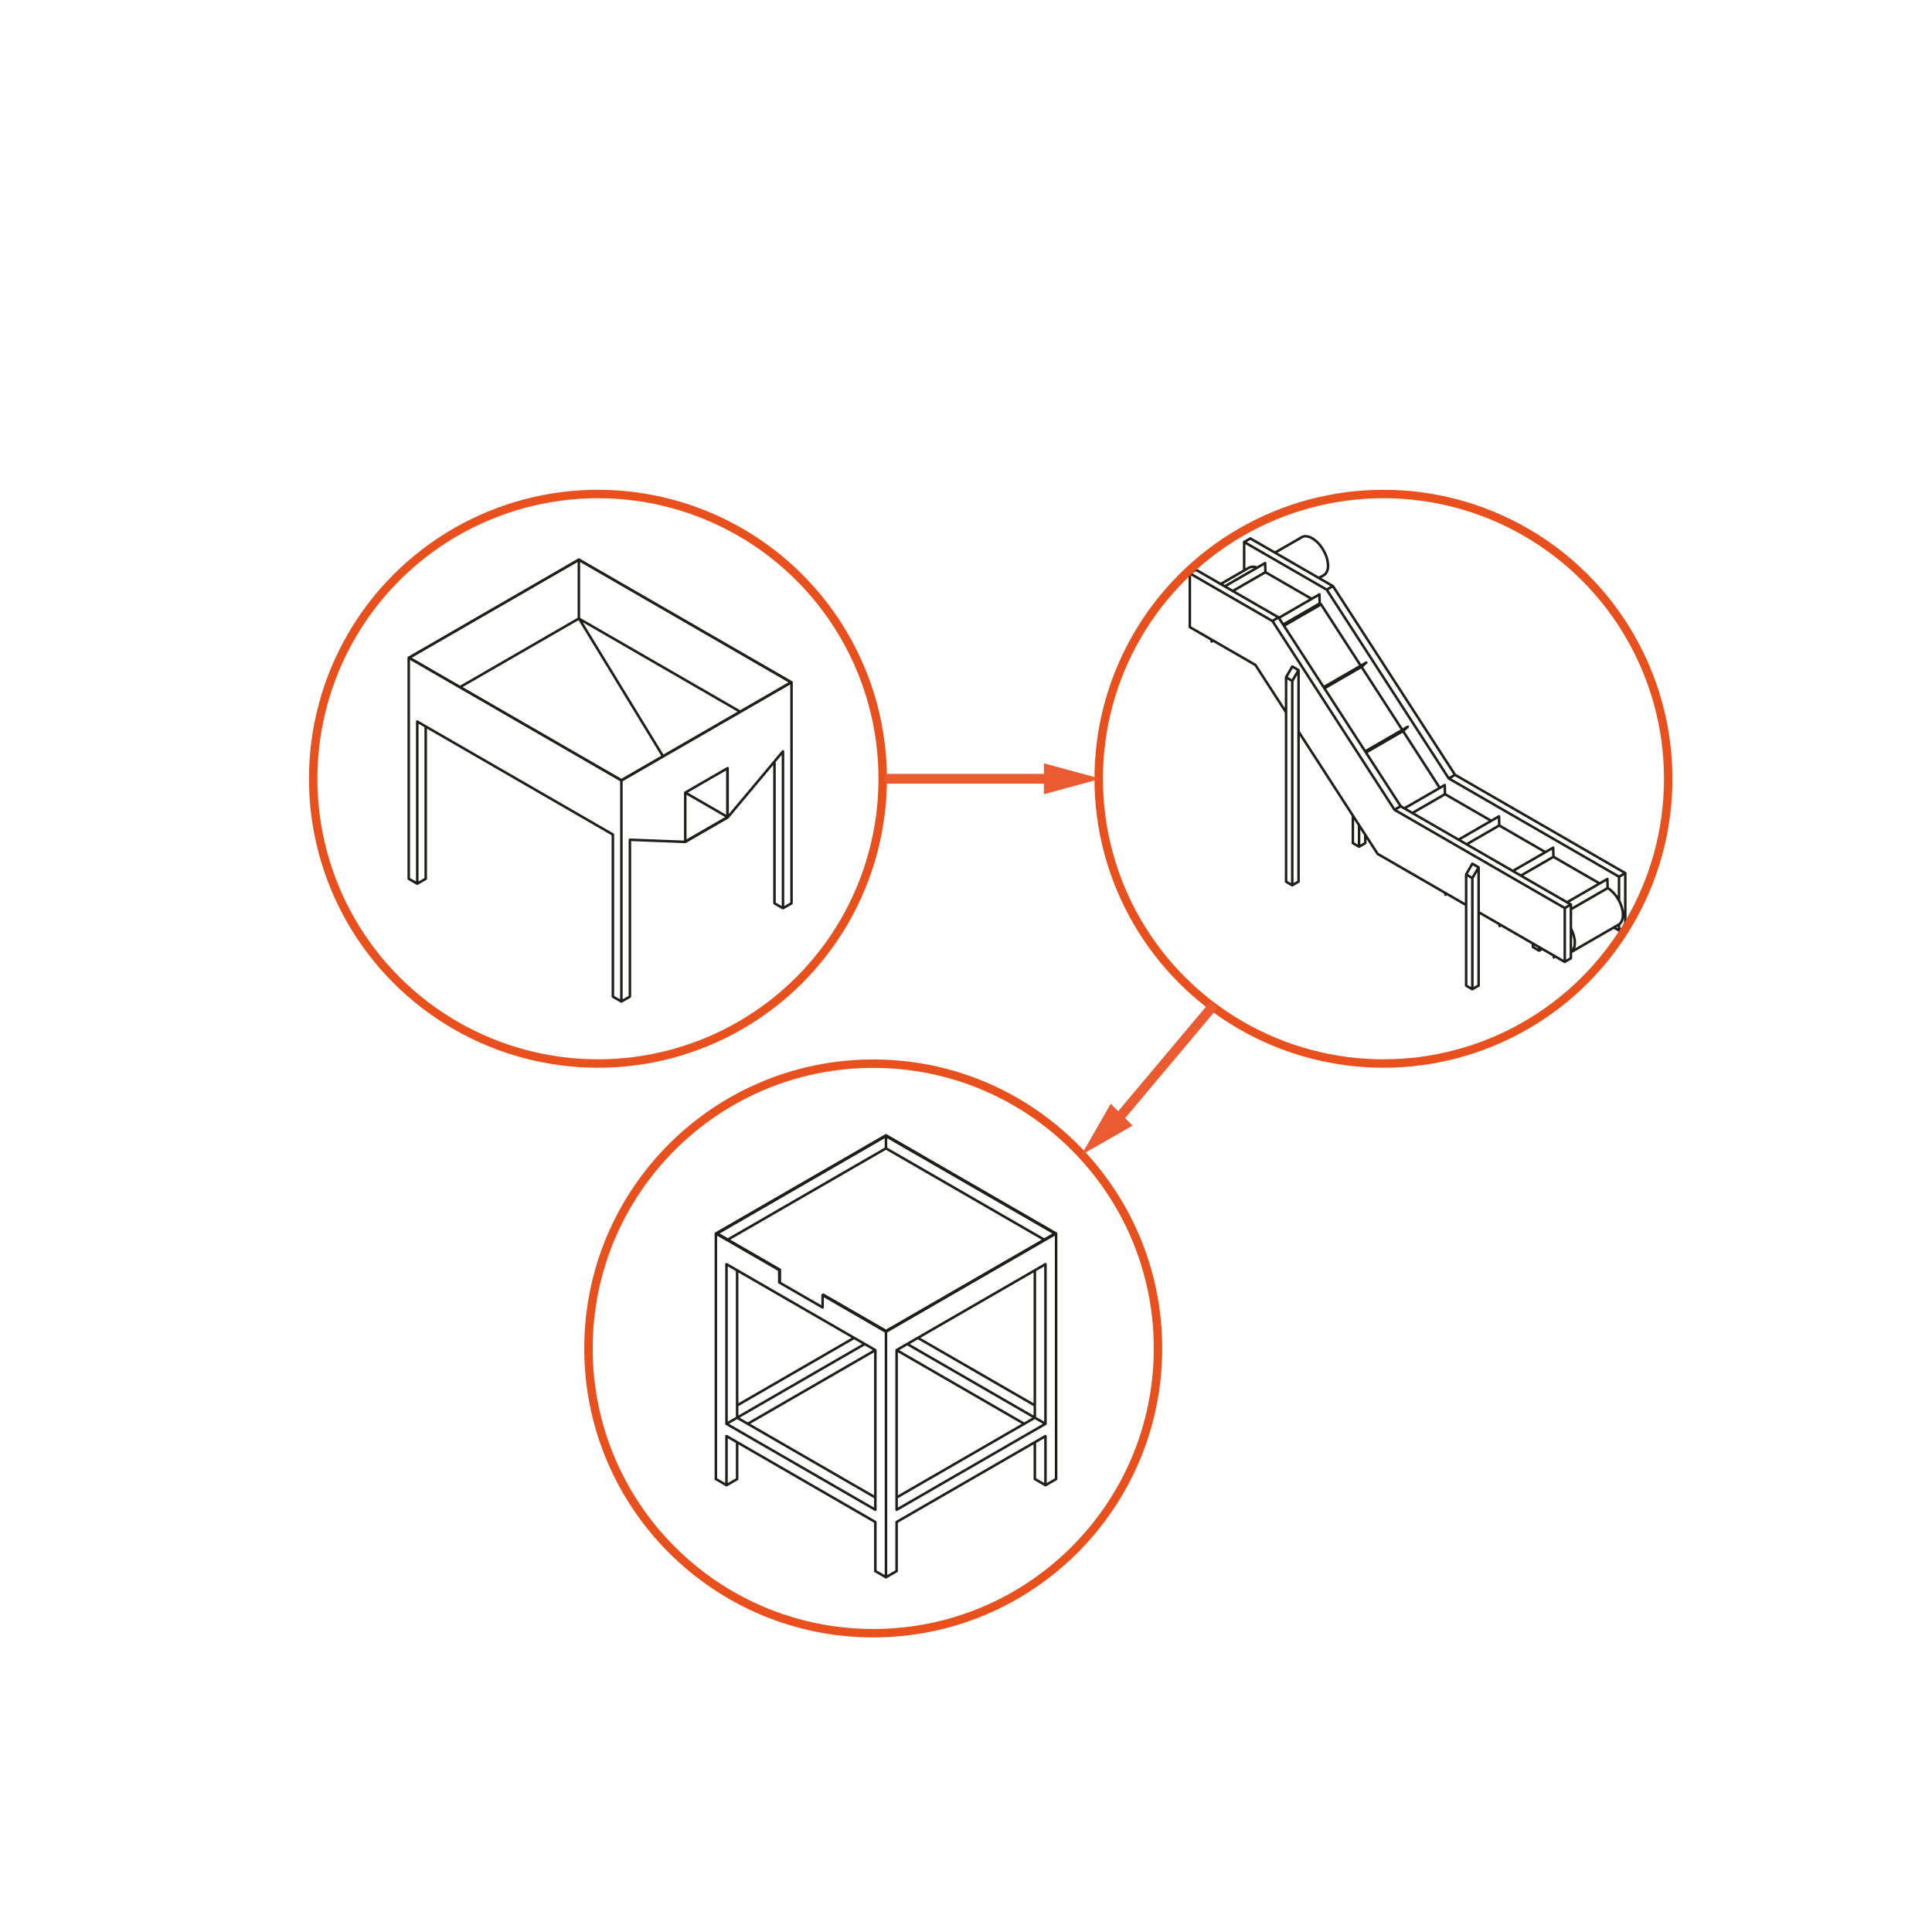<?xml version="1.0" encoding="utf-8"?>
<!-- Generator: Adobe Illustrator 25.0.0, SVG Export Plug-In . SVG Version: 6.00 Build 0)  -->
<svg version="1.1" id="Layer_1" xmlns="http://www.w3.org/2000/svg" xmlns:xlink="http://www.w3.org/1999/xlink" x="0px" y="0px"
	 viewBox="0 0 283.46 283.46" style="enable-background:new 0 0 283.46 283.46;" xml:space="preserve">
<style type="text/css">
	.st0{fill:none;stroke:#1E1E1C;stroke-width:0.371;stroke-linecap:round;stroke-linejoin:round;stroke-miterlimit:10;}
	.st1{fill:none;stroke:#E8501D;stroke-width:1.236;stroke-linecap:round;stroke-linejoin:round;stroke-miterlimit:10;}
	.st2{fill:#EB5B31;}
</style>
<g>
	<g>
		<path class="st0" d="M62.46,106.59v22.34 M61.22,129.65l1.25-0.72 M113.63,111.73v20.8 M113.63,132.53l1.25,0.72 M84.93,90.75
			v-8.61 M84.97,90.78l23.61,13.63 M106.72,112.72v7.14 M100.54,116.29l6.19,3.57 M106.72,119.86l0.03,0.02 M84.93,90.75
			L67.5,100.81 M84.97,90.78l-0.04-0.03 M97.27,110.95l-12.3-20.17 M89.92,146.22l1.25,0.72 M89.92,122.44v23.78 M61.22,105.87
			l28.7,16.57 M61.22,105.87v23.78 M59.97,128.93l1.25,0.72 M59.97,128.93V96.5 M116.13,100.11L84.93,82.1 M59.97,96.5l31.2,18.01
			 M84.93,82.1L59.97,96.51 M116.05,100.11L84.93,82.14 M84.93,82.14L60.05,96.5 M60.04,96.5l31.13,17.97 M91.17,114.47l24.88-14.36
			 M106.75,119.88l-6.22,3.59 M106.75,112.7v7.18 M100.54,116.29l6.22-3.59 M100.54,123.48v-7.18 M116.13,132.53v-32.42
			 M114.88,133.25l1.25-0.72 M114.88,110.24v23.01 M106.77,119.92l8.11-9.68 M100.53,123.53l6.24-3.6 M92.42,123.21l8.11,0.31
			 M92.42,123.21v23.01 M91.17,146.94l1.25-0.72 M91.17,146.94v-32.42 M91.17,114.52l24.96-14.41"/>
		<circle class="st1" cx="87.73" cy="114.26" r="41.78"/>
	</g>
	<g>
		<path class="st0" d="M109.71,208.9l18.72-10.81 M108.15,206.2l17.16-9.91 M126.87,197.19L108.15,208 M131.55,198.09l18.72,10.81
			 M151.83,206.2l-17.16-9.91 M151.83,208l-18.72-10.81 M106.59,217.91l1.56-0.9 M108.15,211.6v5.4 M151.83,211.6v5.4 M151.83,217
			l1.56,0.9 M108.15,186.38V208 M151.83,186.38V208 M129.99,168.48v-1.8 M151.83,208l1.56,0.9 M131.55,219.71L151.83,208
			 M106.59,208.9l1.56-0.9 M108.15,208l20.28,11.71 M114.42,188.09v-1.8 M153.2,181.88l-23.22-13.4 M129.99,168.48l-23.21,13.4
			 M114.42,188.09l-0.09,0.05 M114.42,186.29l-0.09,0.05 M105.22,180.98l9.2,5.31 M129.99,166.68l-24.77,14.3 M154.76,180.98
			l-24.78-14.3 M129.99,195.28l24.78-14.3 M120.79,189.96l9.2,5.31 M120.79,189.96l-0.09,0.05 M154.95,180.98l-24.96-14.41
			 M129.99,166.57l-24.96,14.41 M131.55,221.51l21.84-12.61 M131.55,198.09v23.42 M153.39,185.48l-21.84,12.61 M153.39,208.9v-23.42
			 M129.99,231.41l1.56-0.9 M131.55,223.31v7.21 M153.39,210.7l-21.84,12.61 M153.39,217.91v-7.21 M153.39,217.91l1.56-0.9
			 M154.95,180.98v36.03 M129.99,195.39l24.96-14.41 M106.59,185.48l21.84,12.61 M128.43,198.09v23.42 M128.43,221.51l-21.84-12.61
			 M106.59,208.9v-23.42 M114.33,188.15l6.36,3.67 M114.33,186.34v1.8 M105.03,180.98l9.3,5.37 M105.03,180.98v36.03 M105.03,217
			l1.56,0.9 M106.59,217.91v-7.21 M106.59,210.7l21.84,12.61 M128.43,223.31v7.21 M128.43,230.51l1.56,0.9 M129.99,195.39v36.03
			 M120.69,190.02l9.29,5.37 M120.69,191.82v-1.8"/>
		<path class="st1" d="M169.9,197.84c0,23.07-18.7,41.78-41.78,41.78c-23.07,0-41.78-18.7-41.78-41.78
			c0-23.07,18.71-41.78,41.78-41.78C151.19,156.06,169.9,174.76,169.9,197.84z"/>
	</g>
	<g>
		<path class="st0" d="M194.18,84.42l0.02-0.01l0.09-0.06l0.09-0.07l0.08-0.08l0.07-0.09l0.07-0.1l0.06-0.11l0.05-0.11l0.05-0.12
			l0.03-0.13l0.03-0.14l0.02-0.14l0.01-0.15l0.01-0.16 M194.84,82.94l-0.01-0.16l-0.01-0.16l-0.02-0.17l-0.03-0.17l-0.03-0.17
			l-0.05-0.17l-0.05-0.17l-0.06-0.17l-0.07-0.17l-0.07-0.17l-0.08-0.17l-0.09-0.17l-0.09-0.17l-0.09-0.16l-0.1-0.16l-0.11-0.16
			l-0.11-0.15l-0.11-0.15l-0.12-0.14l-0.13-0.13l-0.12-0.13l-0.13-0.12l-0.13-0.11l-0.13-0.11l-0.14-0.1l-0.13-0.09l-0.14-0.08
			l-0.13-0.07l-0.13-0.06l-0.13-0.05l-0.13-0.04l-0.13-0.03l-0.13-0.02l-0.12-0.01h-0.12l-0.11,0.01l-0.11,0.02l-0.1,0.03l-0.1,0.04
			l-0.07,0.04 M177.99,93.99l-0.23,0.13 M177.76,93.85l0.01,0.27 M177.76,94.12l0.01-0.26 M198.49,119.67v4.04 M198.49,123.7
			l0.91,0.53 M185.62,82.61l-5.92,3.42 M200.31,123.7v-1.22 M199.4,124.23v-3.15 M200.31,123.7l-0.91,0.53 M195.56,85.99L183.45,79
			 M183.46,79l-0.91,0.53 M185.66,83.95l-4.78,2.76 M193.62,88.54l-5.35,3.09 M193.58,87.21l-5.95,3.44 M200.46,97.21l-6.25,3.61
			 M224.91,138.43v0.53 M224.91,138.95l0.91,0.53 M188.69,99.37v29.99 M188.69,129.36l0.91,0.53 M206.55,106.63l-6.25,3.61
			 M187.59,90.59l-12.11-6.99 M174.57,84.12l0.91-0.53 M211.97,115.18l-5.92,3.42 M188.69,99.37l0.91-1.58 M189.6,99.9l-0.91-0.53
			 M190.52,98.32l-0.91,1.58 M189.6,129.88V99.89 M189.6,129.88l0.91-0.53 M190.52,129.36v-22.01 M212.06,131.01l0.01,0.27
			 M212.07,131.28v-0.26 M212.3,131.15l-0.23,0.13 M188.38,91.81l5.45-3.14 M199.76,97.84l-5.44,3.14 M205.85,107.26l-5.44,3.14
			 M225.82,139.48v-0.53 M226.27,139.22l-0.46,0.26 M212.01,116.52l-4.78,2.76 M219.93,119.77l-5.92,3.42 M220.01,135.6l0.01,0.27
			 M220.02,135.87l0.01-0.26 M220.25,135.74l-0.23,0.13 M213.48,113.68l-17.92-27.7 M195.56,85.99l-0.91,0.53 M236.78,136.08
			l0.77,0.44 M215.11,128.3v16.31 M215.11,144.61l0.91,0.53 M219.97,121.11l-4.78,2.76 M215.11,128.3l0.91-1.58 M216.02,128.83
			l-0.91-0.53 M216.94,127.25l-0.91,1.58 M216.02,145.13v-16.31 M216.02,145.13l0.91-0.53 M216.94,144.61v-10.78 M227.88,124.37
			l-5.92,3.42 M228.2,140.33l-0.23,0.13 M227.97,140.2l0.01,0.27 M227.98,140.46l0.01-0.26 M205.51,118.29l-17.92-27.7
			 M186.68,91.11l0.91-0.53 M238.46,128.1l-24.98-14.42 M213.48,113.68l-0.91,0.53 M238.46,135.99v-7.89 M238.46,135.99l-0.91,0.53
			 M237.54,136.52v-0.89 M238.46,128.1l-0.91,0.53 M227.92,125.71l-4.78,2.76 M235.84,128.96l-5.92,3.42 M235.87,130.3l-5.39,3.11
			 M230.48,139.71l0.09-0.07l0.08-0.08l0.07-0.09l0.07-0.1l0.06-0.11l0.05-0.12l0.05-0.12l0.04-0.13l0.03-0.14l0.02-0.14l0.01-0.15
			v-0.16v-0.16l-0.01-0.16l-0.02-0.17l-0.03-0.17l-0.04-0.17l-0.05-0.18l-0.05-0.18l-0.06-0.18l-0.07-0.18l-0.07-0.18l-0.08-0.17
			l-0.09-0.17 M237.45,135.69L237.45,135.69l0.1-0.06 M237.54,135.63l0.09-0.07l0.08-0.08l0.07-0.09l0.07-0.1l0.06-0.11l0.05-0.12
			l0.05-0.12l0.04-0.13l0.03-0.14l0.02-0.14l0.01-0.15v-0.16v-0.16l-0.01-0.17l-0.02-0.17l-0.03-0.17l-0.04-0.17l-0.05-0.18
			l-0.05-0.18l-0.06-0.18l-0.07-0.18l-0.07-0.18l-0.08-0.17l-0.09-0.17 M230.48,136.23v-3.52 M230.48,140.6v-0.89 M230.48,139.71
			v-3.48 M229.58,141.12l0.91-0.53 M230.48,132.71l-24.98-14.42 M204.6,118.81l0.91-0.53 M229.58,133.23l0.91-0.53 M185.66,83.95
			l-0.04-1.34 M192.44,87.86l-6.78-3.91 M193.62,88.54l-0.04-1.34 M193.82,88.66l-0.21-0.12 M199.65,97.68l-5.83-9.01 M199.76,97.84
			l0.7-0.63 M205.75,107.1l-5.99-9.26 M205.85,107.26l0.7-0.63 M211.24,115.6l-5.39-8.34 M212.01,116.52l-0.04-1.34 M218.79,120.43
			l-6.78-3.91 M219.97,121.11l-0.04-1.34 M226.74,125.02l-6.78-3.91 M227.92,125.71l-0.04-1.34 M234.7,129.62l-6.78-3.91
			 M235.87,130.3l-0.04-1.34 M237.54,132.15l-0.09-0.17l-0.1-0.16l-0.1-0.16l-0.11-0.16l-0.11-0.15l-0.12-0.15l-0.12-0.14
			l-0.13-0.13l-0.13-0.13l-0.13-0.12l-0.13-0.11l-0.13-0.1l-0.14-0.09l-0.13-0.09 M237.54,132.15v-3.52 M237.54,128.63l-24.98-14.42
			 M212.56,114.21l-17.91-27.7 M194.65,86.51l-12.11-6.99 M182.54,79.52v4.17 M184.46,83.29l-0.04-0.02l-0.14-0.05l-0.13-0.03
			l-0.13-0.02l-0.13-0.01h-0.12l-0.12,0.01l-0.12,0.02l-0.11,0.03l-0.11,0.04l-0.1,0.05 M186.68,91.11l-12.11-6.99 M174.57,84.12
			v7.89 M174.57,92.01l9.62,5.55 M184.2,97.57l4.5,6.96 M190.52,98.32l-0.91-0.53 M190.52,107.34v-9.02 M190.52,107.34l11.59,17.92
			 M202.11,125.27l13,7.51 M216.94,127.25l-0.91-0.52 M216.94,133.83v-6.58 M216.94,133.83l12.64,7.3 M229.58,141.12v-7.89
			 M229.58,133.23l-24.98-14.42 M204.6,118.81l-17.91-27.7 M190.96,78.84l-3.89,2.24 M193.51,84.8l0.67-0.38 M183.21,83.31
			l-4.12,2.38 M230.48,139.71l6.96-4.02"/>
		<circle class="st1" cx="202.98" cy="114.26" r="41.78"/>
	</g>
	<g>
		<g>
			<polygon class="st2" points="161.51,114.26 153.17,112 153.17,113.54 129.87,113.54 129.87,114.98 153.17,114.98 153.17,116.52 
							"/>
		</g>
	</g>
	<g>
		<g>
			<polygon class="st2" points="158.67,169.44 166.17,165.15 165.08,164.05 178.65,147.9 177.63,146.88 164.06,163.04 
				162.97,161.94 			"/>
		</g>
	</g>
</g>
</svg>
